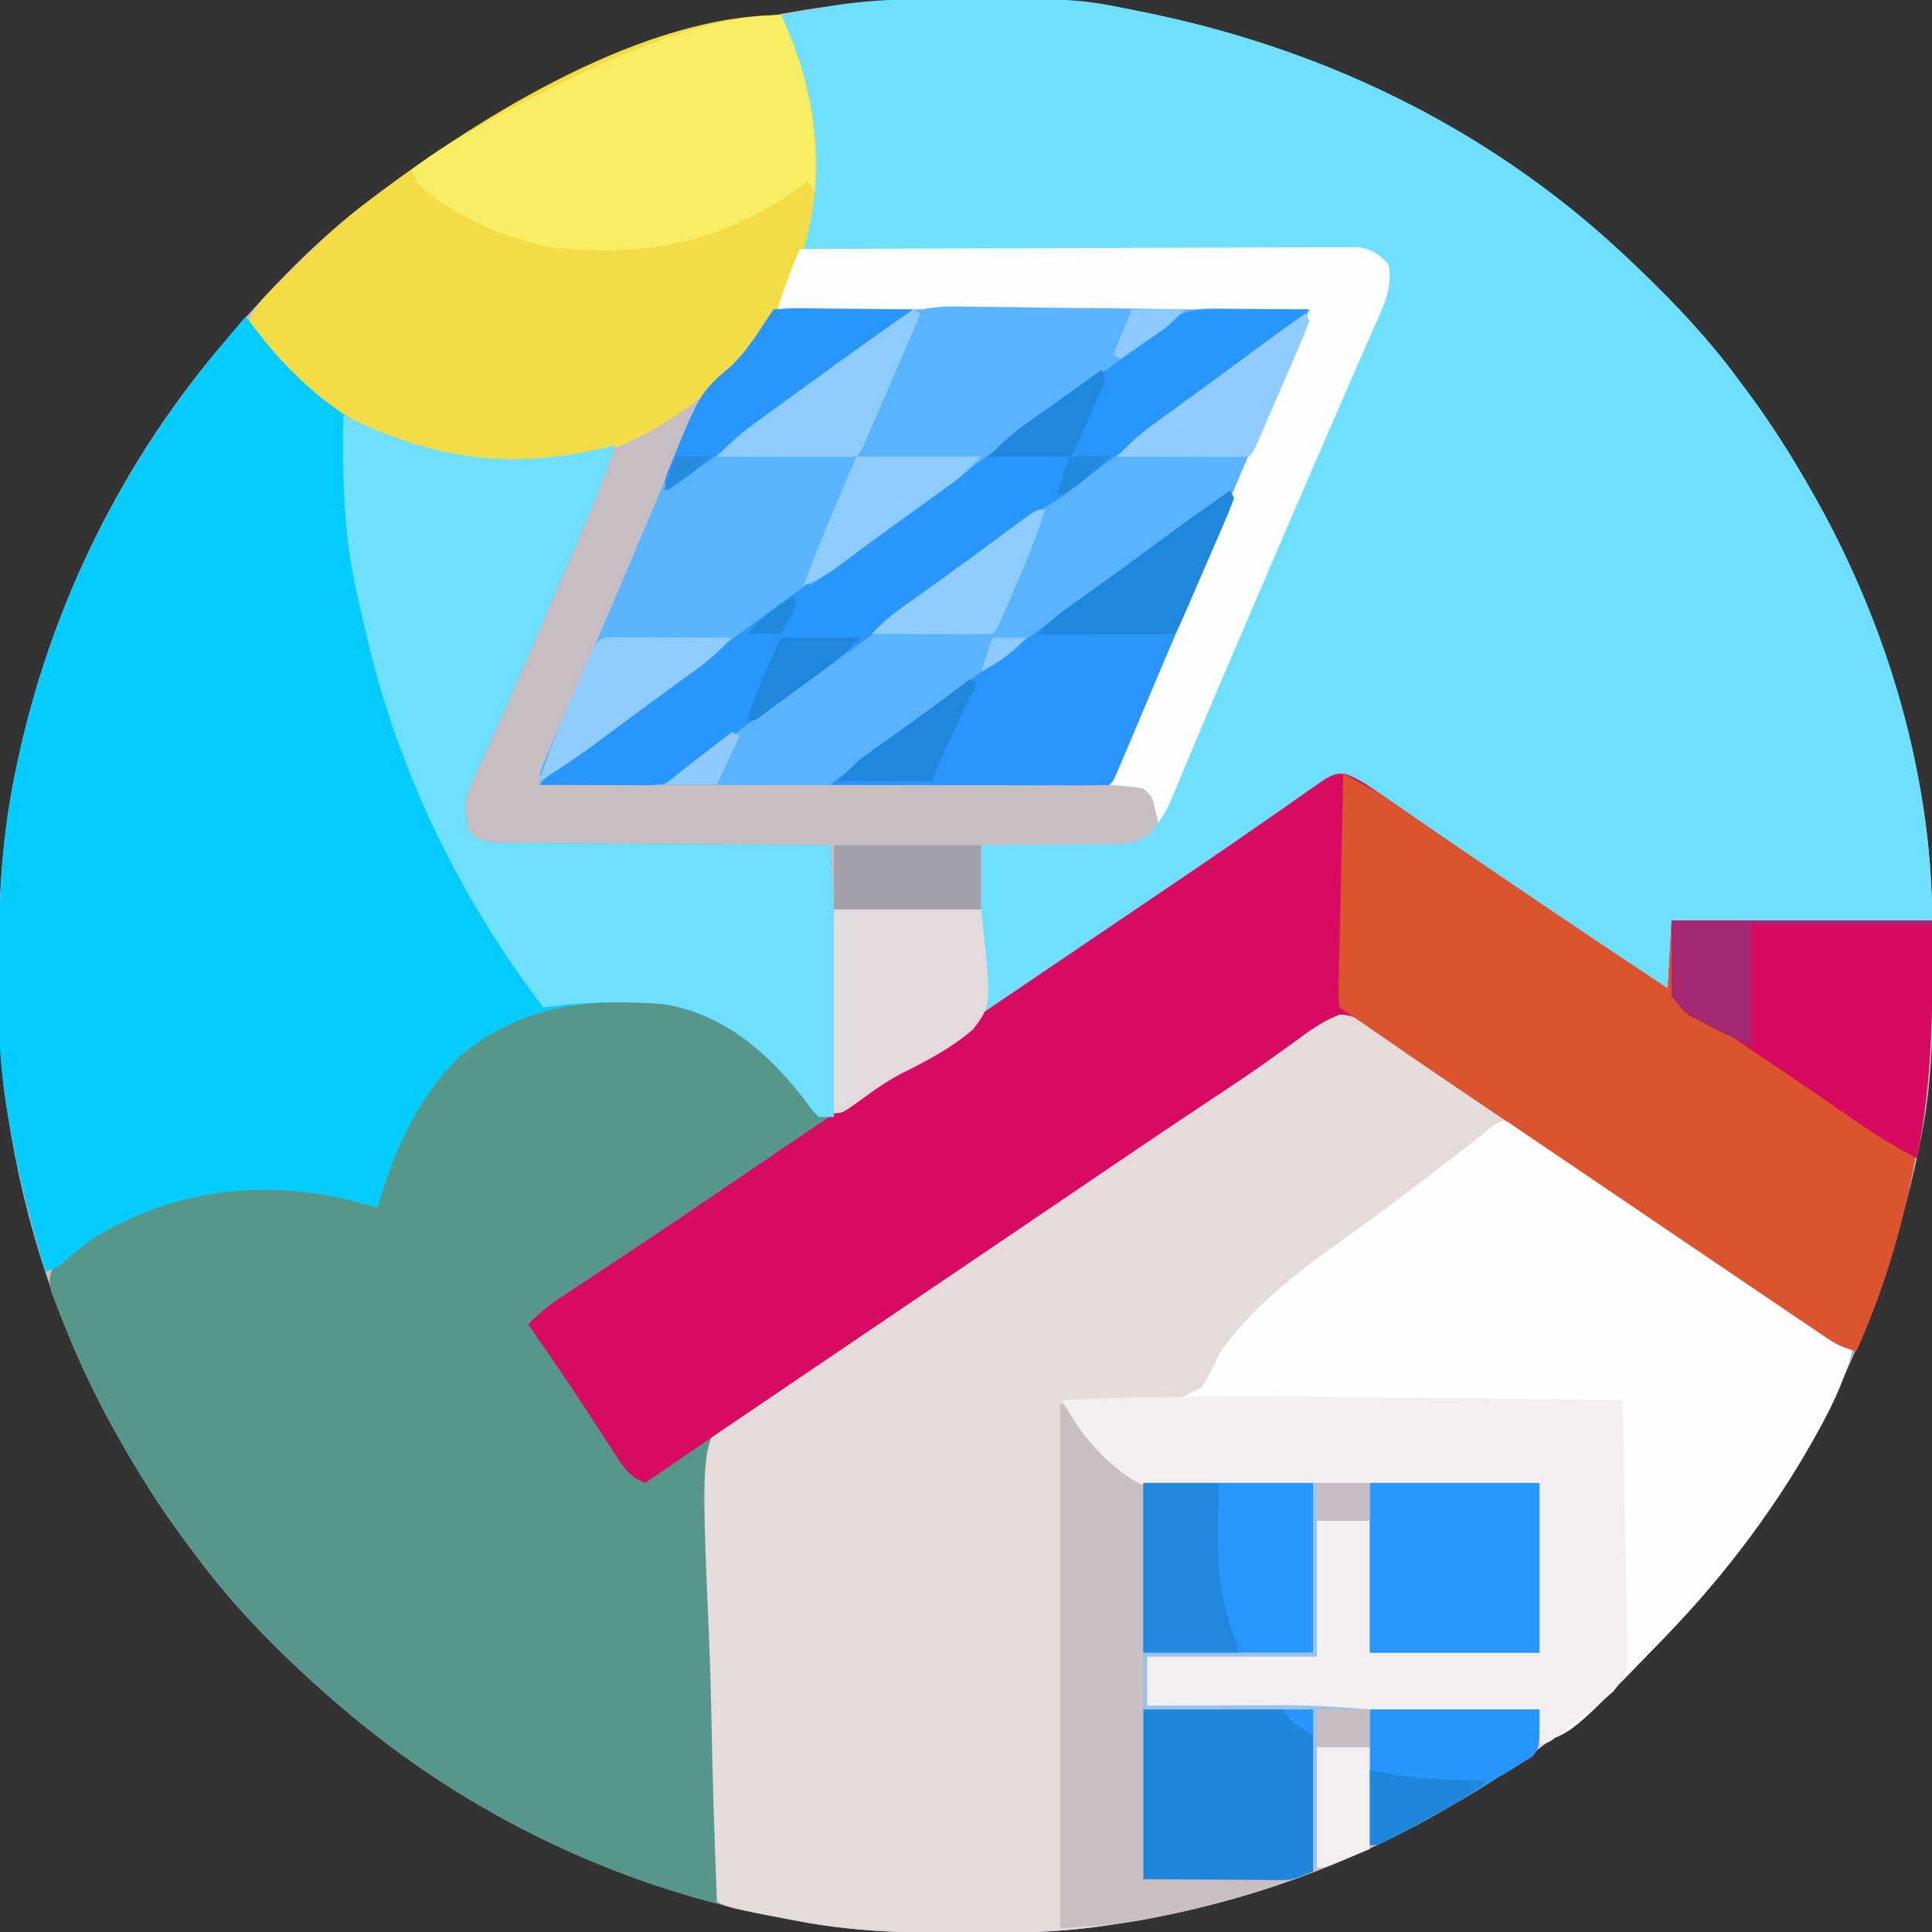 <?xml version="1.0" encoding="UTF-8"?>
<svg version="1.1" xmlns="http://www.w3.org/2000/svg" width="512" height="512">
<rect width="100%" height="100%" fill="#333333" stroke="none"/>
<path d="M0 0 C1.005 0.005 2.011 0.009 3.047 0.014 C17.554 0.093 31.815 0.391 46.062 3.375 C47.037 3.574 48.012 3.772 49.017 3.977 C97.398 14.098 141.387 36.014 177.062 70.375 C178.052 71.323 178.052 71.323 179.061 72.291 C188.549 81.435 197.289 90.732 205.062 101.375 C205.921 102.526 206.779 103.677 207.637 104.828 C213.674 113.018 219.057 121.52 224.062 130.375 C224.465 131.082 224.867 131.789 225.281 132.518 C238.307 155.653 247.056 180.825 252.375 206.812 C252.522 207.531 252.67 208.25 252.822 208.991 C255.795 224.637 256.436 240.111 256.375 256 C256.373 257.018 256.371 258.036 256.368 259.085 C256.319 273.694 256.068 288.026 253.062 302.375 C252.764 303.837 252.764 303.837 252.46 305.329 C242.34 353.711 220.423 397.699 186.062 433.375 C185.43 434.034 184.798 434.694 184.147 435.373 C175.003 444.861 165.705 453.601 155.062 461.375 C153.911 462.233 152.76 463.091 151.609 463.949 C143.42 469.987 134.917 475.37 126.062 480.375 C125.355 480.777 124.648 481.179 123.919 481.594 C97.772 496.315 68.751 506.014 39.062 510.375 C37.858 510.552 36.653 510.73 35.412 510.912 C23.755 512.511 12.191 512.733 0.438 512.688 C-1.017 512.685 -1.017 512.685 -2.502 512.682 C-16.853 512.637 -30.817 512.131 -44.938 509.375 C-45.835 509.214 -46.732 509.053 -47.656 508.887 C-91.261 500.997 -132.397 481.307 -165.938 452.375 C-166.683 451.741 -167.428 451.107 -168.195 450.453 C-181.7 438.642 -194.372 425.891 -204.938 411.375 C-205.794 410.225 -206.651 409.075 -207.508 407.926 C-213.548 399.736 -218.931 391.231 -223.938 382.375 C-224.34 381.668 -224.742 380.961 -225.156 380.232 C-239.909 354.029 -249.444 325.089 -253.938 295.375 C-254.202 293.691 -254.202 293.691 -254.473 291.974 C-256.13 280.361 -256.336 268.843 -256.312 257.125 C-256.312 256.113 -256.311 255.101 -256.311 254.058 C-256.27 237.524 -255.346 221.604 -251.938 205.375 C-251.729 204.36 -251.52 203.344 -251.304 202.298 C-242.526 160.986 -223.524 122.354 -195.938 90.375 C-195.303 89.63 -194.669 88.885 -194.016 88.117 C-183.095 75.63 -171.258 63.303 -157.938 53.375 C-157.299 52.893 -156.661 52.41 -156.003 51.913 C-123.315 27.296 -85.481 9.98 -44.938 3.375 C-44.192 3.252 -43.447 3.129 -42.68 3.002 C-28.398 0.693 -14.454 -0.12 0 0 Z " fill="#C6BEC3" transform="translate(255.938,-0.375)"/>
<path d="M0 0 C3.018 1.128 5.365 2.612 8.017 4.447 C9.648 5.566 9.648 5.566 11.313 6.708 C12.498 7.532 13.683 8.357 14.868 9.182 C16.11 10.036 17.353 10.89 18.596 11.743 C21.221 13.545 23.843 15.351 26.463 17.159 C32.382 21.237 38.335 25.267 44.288 29.296 C46.237 30.615 48.186 31.935 50.134 33.256 C61.878 41.211 73.675 49.086 85.493 56.932 C85.823 50.992 86.153 45.052 86.493 38.932 C109.263 38.932 132.033 38.932 155.493 38.932 C156.323 110.041 135.572 175.937 85.493 227.932 C84.861 228.591 84.229 229.25 83.578 229.93 C74.433 239.418 65.136 248.158 54.493 255.932 C53.342 256.79 52.191 257.648 51.04 258.506 C42.851 264.543 34.348 269.926 25.493 274.932 C24.786 275.334 24.079 275.736 23.35 276.15 C-2.797 290.872 -31.818 300.571 -61.507 304.932 C-62.711 305.109 -63.916 305.286 -65.157 305.469 C-76.814 307.068 -88.378 307.29 -100.132 307.244 C-101.586 307.241 -101.586 307.241 -103.071 307.239 C-117.422 307.193 -131.386 306.688 -145.507 303.932 C-146.404 303.771 -147.301 303.61 -148.225 303.444 C-191.83 295.554 -232.966 275.864 -266.507 246.932 C-267.252 246.297 -267.997 245.663 -268.764 245.01 C-282.269 233.199 -294.941 220.448 -305.507 205.932 C-306.363 204.782 -307.22 203.632 -308.077 202.482 C-314.117 194.292 -319.5 185.788 -324.507 176.932 C-324.909 176.224 -325.311 175.517 -325.725 174.789 C-331.071 165.294 -335.661 155.618 -339.694 145.494 C-340.293 144.01 -340.293 144.01 -340.903 142.496 C-341.261 141.569 -341.619 140.641 -341.987 139.686 C-342.306 138.864 -342.624 138.042 -342.953 137.196 C-343.573 134.66 -343.423 133.353 -342.507 130.932 C-332.149 118.758 -313.027 111.015 -297.353 109.659 C-294.191 109.568 -291.045 109.57 -287.882 109.619 C-286.827 109.616 -285.773 109.613 -284.686 109.609 C-276.264 109.667 -268.345 110.731 -260.382 113.557 C-259.637 113.817 -258.891 114.077 -258.124 114.346 C-257.59 114.539 -257.056 114.732 -256.507 114.932 C-256.3 113.715 -256.094 112.498 -255.882 111.244 C-252.147 94.606 -241.399 77.982 -227.182 68.533 C-212.279 59.613 -194.112 56.843 -177.061 60.807 C-160.916 65.846 -147.572 76.686 -138.507 90.932 C-134.85 89.603 -131.894 87.979 -128.725 85.729 C-127.813 85.086 -126.9 84.443 -125.96 83.781 C-124.985 83.088 -124.011 82.395 -123.007 81.682 C-115.563 76.447 -108.095 71.266 -100.507 66.244 C-91.783 60.463 -83.105 54.617 -74.444 48.744 C-73.784 48.297 -73.124 47.849 -72.443 47.388 C-68.441 44.674 -64.44 41.959 -60.439 39.243 C-57.975 37.571 -55.511 35.899 -53.046 34.228 C-51.871 33.43 -50.696 32.633 -49.521 31.836 C-46.651 29.888 -43.78 27.942 -40.906 26 C-35.472 22.325 -30.055 18.628 -24.68 14.865 C-22.104 13.063 -19.52 11.271 -16.935 9.481 C-15.701 8.622 -14.472 7.758 -13.246 6.888 C-11.552 5.686 -9.845 4.502 -8.135 3.322 C-7.167 2.642 -6.198 1.962 -5.2 1.261 C-2.507 -0.068 -2.507 -0.068 0 0 Z " fill="#57978B" transform="translate(356.507,205.068)"/>
<path d="M0 0 C3.506 1.334 6.443 3.304 9.499 5.436 C10.156 5.884 10.812 6.332 11.489 6.793 C12.857 7.727 14.223 8.665 15.587 9.605 C18.042 11.296 20.513 12.963 22.985 14.629 C26.025 16.679 29.058 18.74 32.093 20.799 C33.437 21.71 34.782 22.622 36.126 23.533 C38.904 25.417 41.682 27.3 44.46 29.184 C48.441 31.884 52.423 34.582 56.406 37.279 C57.041 37.71 57.677 38.141 58.332 38.584 C60.894 40.32 63.457 42.055 66.019 43.791 C72.542 48.209 79.065 52.628 85.585 57.052 C101.872 68.105 118.192 79.103 134.593 89.986 C132.695 96.233 130.341 101.973 127.281 107.736 C126.852 108.544 126.424 109.352 125.983 110.184 C115.114 130.217 101.386 148.589 85.593 164.986 C84.961 165.646 84.329 166.305 83.677 166.984 C74.533 176.473 65.236 185.213 54.593 192.986 C53.442 193.844 52.291 194.702 51.14 195.561 C42.95 201.598 34.448 206.981 25.593 211.986 C24.532 212.59 24.532 212.59 23.45 213.205 C-2.698 227.926 -31.719 237.626 -61.407 241.986 C-62.612 242.164 -63.816 242.341 -65.057 242.524 C-76.715 244.123 -88.279 244.344 -100.032 244.299 C-101.485 244.297 -101.485 244.297 -102.967 244.294 C-117.304 244.255 -131.301 243.759 -145.407 240.986 C-146.307 240.815 -147.208 240.644 -148.135 240.468 C-163.265 237.558 -163.265 237.558 -166.407 235.986 C-167.065 220.018 -167.556 204.055 -167.858 188.077 C-168.001 180.655 -168.198 173.242 -168.519 165.825 C-170.699 114.564 -170.699 114.564 -162.261 104.731 C-156.396 99.123 -149.33 95.996 -141.783 93.27 C-137.3 91.566 -133.782 89.143 -129.981 86.275 C-128.826 85.483 -127.666 84.697 -126.501 83.918 C-125.946 83.543 -125.392 83.167 -124.821 82.781 C-124.251 82.395 -123.682 82.009 -123.094 81.611 C-121.809 80.741 -120.524 79.87 -119.239 79 C-116.603 77.214 -113.967 75.429 -111.33 73.644 C-105.5 69.695 -99.671 65.746 -93.841 61.797 C-90.613 59.61 -87.385 57.423 -84.157 55.236 C-82.865 54.361 -81.574 53.486 -80.282 52.611 C-72.532 47.361 -72.532 47.361 -70.595 46.049 C-69.302 45.173 -68.01 44.298 -66.717 43.422 C-63.503 41.245 -60.288 39.067 -57.074 36.89 C-51.085 32.833 -45.096 28.776 -39.108 24.716 C-36.317 22.823 -33.525 20.931 -30.733 19.039 C-29.417 18.147 -28.101 17.255 -26.786 16.362 C-26.166 15.942 -25.546 15.521 -24.907 15.088 C-23.997 14.47 -23.997 14.47 -23.068 13.84 C-21.884 13.038 -20.698 12.239 -19.511 11.441 C-16.654 9.521 -13.822 7.577 -11.026 5.571 C-9.969 4.827 -8.913 4.084 -7.825 3.318 C-6.898 2.652 -5.972 1.985 -5.017 1.298 C-2.407 -0.014 -2.407 -0.014 0 0 Z " fill="#E5DBDB" transform="translate(356.407,268.014)"/>
<path d="M0 0 C1.42 -0.011 1.42 -0.011 2.868 -0.021 C42.384 -0.249 42.384 -0.249 58.867 3.203 C59.842 3.402 60.817 3.6 61.821 3.805 C110.203 13.926 154.191 35.842 189.867 70.203 C190.856 71.151 190.856 71.151 191.865 72.119 C201.353 81.263 210.093 90.56 217.867 101.203 C218.725 102.354 219.583 103.505 220.441 104.656 C226.479 112.846 231.862 121.349 236.867 130.203 C237.269 130.91 237.672 131.618 238.086 132.346 C257.03 165.994 268.867 205.462 268.867 244.203 C246.097 244.203 223.327 244.203 199.867 244.203 C199.867 250.473 199.867 256.743 199.867 263.203 C193.679 259.999 187.963 256.29 182.25 252.319 C171.611 244.925 160.868 237.682 150.127 230.437 C145.891 227.578 141.668 224.702 137.452 221.814 C134.696 219.928 131.932 218.052 129.167 216.179 C127.848 215.282 126.532 214.381 125.219 213.475 C123.397 212.219 121.565 210.979 119.73 209.742 C118.692 209.033 117.653 208.323 116.583 207.592 C114.073 206.032 114.073 206.032 111.833 206.271 C109.238 207.501 106.938 208.965 104.555 210.57 C103.494 211.281 102.434 211.992 101.341 212.724 C100.183 213.508 99.025 214.293 97.867 215.078 C96.655 215.894 95.442 216.709 94.229 217.524 C91.06 219.656 87.897 221.795 84.735 223.938 C82.943 225.152 81.15 226.365 79.357 227.578 C69.804 234.042 60.264 240.527 50.73 247.021 C47.194 249.429 43.655 251.835 40.116 254.239 C38.757 255.163 37.399 256.088 36.041 257.014 C34.145 258.307 32.247 259.597 30.348 260.887 C28.722 261.994 28.722 261.994 27.063 263.123 C23.747 265.282 20.303 267.24 16.867 269.203 C16.867 254.353 16.867 239.503 16.867 224.203 C37.555 224.016 37.555 224.016 44.061 223.995 C45.771 223.969 47.481 223.941 49.191 223.91 C50.073 223.914 50.954 223.918 51.862 223.922 C56.037 223.826 58.249 223.632 61.744 221.208 C64.401 217.447 65.945 213.721 67.52 209.414 C68.213 207.604 68.909 205.795 69.609 203.987 C69.975 203.039 70.34 202.091 70.717 201.114 C72.654 196.211 74.76 191.385 76.871 186.555 C77.313 185.541 77.755 184.528 78.21 183.483 C79.135 181.363 80.061 179.244 80.988 177.125 C83.507 171.364 86.016 165.598 88.523 159.832 C89.042 158.641 89.56 157.449 90.094 156.221 C96.922 140.499 103.624 124.722 110.328 108.946 C110.787 107.868 111.245 106.79 111.717 105.68 C112.596 103.608 113.474 101.535 114.351 99.461 C116.142 95.227 117.943 91.001 119.847 86.816 C120.135 86.175 120.423 85.535 120.719 84.875 C121.443 83.274 122.182 81.679 122.922 80.086 C124.078 76.561 124.308 73.887 123.867 70.203 C121.628 67.904 120.227 67.252 117.032 66.818 C115.93 66.814 114.827 66.809 113.692 66.804 C112.424 66.792 111.156 66.779 109.85 66.766 C108.448 66.768 107.046 66.769 105.644 66.771 C104.165 66.762 102.687 66.751 101.208 66.74 C97.196 66.712 93.184 66.703 89.172 66.697 C84.979 66.688 80.785 66.661 76.592 66.637 C68.652 66.593 60.712 66.565 52.772 66.542 C43.732 66.515 34.692 66.471 25.652 66.425 C7.057 66.333 -11.538 66.261 -30.133 66.203 C-29.979 64.59 -29.823 62.977 -29.667 61.364 C-29.58 60.466 -29.494 59.567 -29.405 58.642 C-29.133 56.203 -29.133 56.203 -28.59 53.629 C-25.67 38.131 -29.139 22.227 -35.398 8.023 C-36.133 6.203 -36.133 6.203 -36.133 4.203 C-33.488 3.72 -30.842 3.242 -28.195 2.766 C-27.46 2.631 -26.724 2.496 -25.967 2.357 C-24.86 2.159 -24.86 2.159 -23.73 1.957 C-23.065 1.837 -22.4 1.716 -21.715 1.592 C-14.462 0.5 -7.333 0.036 0 0 Z " fill="#6EE0FE" transform="translate(243.133,-0.203)"/>
<path d="M0 0 C3.326 3.216 6.212 6.501 9 10.188 C21.476 25.509 40.47 35.403 60 38 C73.044 38.715 85.348 37.218 98 34 C95.719 41.226 92.919 48.122 89.914 55.074 C89.42 56.225 88.926 57.375 88.417 58.56 C87.365 61.009 86.311 63.457 85.256 65.904 C83.89 69.07 82.53 72.239 81.172 75.408 C76.343 86.674 71.509 97.935 66.488 109.117 C65.866 110.513 65.243 111.91 64.621 113.306 C63.538 115.733 62.435 118.147 61.317 120.559 C57.855 128.101 57.855 128.101 59 136 C61.567 138.817 63.123 139.012 66.974 139.399 C68.615 139.425 70.257 139.435 71.899 139.432 C72.797 139.443 73.695 139.453 74.62 139.463 C77.586 139.493 80.55 139.503 83.516 139.512 C85.573 139.529 87.63 139.547 89.686 139.566 C95.098 139.614 100.51 139.643 105.922 139.67 C111.446 139.699 116.969 139.746 122.492 139.791 C133.328 139.877 144.164 139.944 155 140 C155.681 150.242 156.145 160.422 156.098 170.691 C156.096 172.486 156.096 172.486 156.093 174.318 C156.088 178.066 156.075 181.814 156.062 185.562 C156.057 188.135 156.053 190.707 156.049 193.279 C156.038 199.52 156.021 205.76 156 212 C154.68 212 153.36 212 152 212 C150.176 210.129 150.176 210.129 148.312 207.562 C138.622 194.928 126.375 184.264 110 182 C90.307 180.448 73.137 182.712 57.312 195.5 C48.325 204.041 42.064 215.404 38 227 C37.683 227.905 37.366 228.81 37.039 229.742 C36.334 231.82 35.662 233.908 35 236 C33.822 235.693 33.822 235.693 32.621 235.379 C31.045 234.975 31.045 234.975 29.438 234.562 C28.405 234.296 27.372 234.029 26.309 233.754 C3.262 228.503 -19.873 231.679 -40 244 C-42.817 246.039 -45.472 248.138 -48.082 250.434 C-50 252 -50 252 -53 253 C-57.894 236.825 -61.808 220.771 -64 204 C-64.085 203.347 -64.171 202.693 -64.259 202.02 C-64.95 196.351 -65.189 190.751 -65.238 185.043 C-65.253 183.644 -65.253 183.644 -65.268 182.217 C-65.441 161.491 -65.279 141.371 -61 121 C-60.791 119.985 -60.582 118.969 -60.367 117.923 C-51.548 76.421 -32.442 38.259 -5 6 C-3.978 4.772 -2.957 3.543 -1.938 2.312 C-0.978 1.168 -0.978 1.168 0 0 Z " fill="#05CCFE" transform="translate(65,84)"/>
<path d="M0 0 C3.018 1.128 5.365 2.612 8.017 4.447 C9.648 5.566 9.648 5.566 11.313 6.708 C12.498 7.532 13.683 8.357 14.868 9.182 C16.11 10.036 17.353 10.89 18.596 11.743 C21.221 13.545 23.843 15.351 26.463 17.159 C32.382 21.237 38.335 25.267 44.288 29.296 C46.237 30.615 48.186 31.935 50.134 33.256 C61.878 41.211 73.675 49.086 85.493 56.932 C85.823 50.992 86.153 45.052 86.493 38.932 C109.263 38.932 132.033 38.932 155.493 38.932 C155.958 78.697 151.959 116.126 135.493 152.932 C132.376 152.313 130.224 151.286 127.599 149.51 C126.825 148.99 126.051 148.471 125.254 147.935 C124.405 147.357 123.556 146.778 122.681 146.182 C121.77 145.567 120.859 144.953 119.921 144.321 C117.338 142.577 114.759 140.828 112.181 139.077 C109.224 137.07 106.263 135.07 103.302 133.068 C97.385 129.067 91.473 125.059 85.562 121.048 C79.016 116.607 72.467 112.17 65.917 107.734 C63.996 106.433 62.075 105.132 60.154 103.83 C54.202 99.798 48.25 95.767 42.296 91.738 C40.914 90.803 39.533 89.867 38.151 88.932 C34.809 86.669 31.465 84.408 28.119 82.152 C22.769 78.541 17.432 74.922 12.204 71.135 C11.09 70.334 11.09 70.334 9.952 69.518 C8.667 68.589 7.392 67.646 6.13 66.685 C3.575 64.843 1.827 63.949 -1.343 63.787 C-5.988 65.468 -9.61 68.206 -13.569 71.119 C-15.375 72.415 -17.182 73.71 -18.991 75.002 C-19.912 75.662 -20.833 76.323 -21.782 77.003 C-25.904 79.921 -30.105 82.711 -34.319 85.494 C-43.043 91.275 -51.721 97.12 -60.382 102.994 C-61.038 103.439 -61.694 103.884 -62.37 104.342 C-65.737 106.626 -69.104 108.91 -72.47 111.194 C-78.338 115.174 -84.209 119.15 -90.079 123.126 C-93.305 125.311 -96.531 127.496 -99.757 129.682 C-101.048 130.557 -102.34 131.432 -103.632 132.307 C-104.271 132.74 -104.91 133.173 -105.569 133.619 C-107.507 134.932 -109.444 136.244 -111.382 137.557 C-112.021 137.99 -112.66 138.423 -113.319 138.869 C-114.611 139.745 -115.904 140.62 -117.196 141.496 C-120.414 143.675 -123.631 145.855 -126.849 148.035 C-132.799 152.066 -138.751 156.097 -144.704 160.125 C-165.154 173.957 -165.154 173.957 -185.507 187.932 C-189.315 186.446 -190.811 184.44 -193.01 181.049 C-193.664 180.053 -194.318 179.057 -194.991 178.031 C-196.02 176.435 -196.02 176.435 -197.069 174.807 C-198.497 172.626 -199.925 170.447 -201.354 168.268 C-202.056 167.193 -202.757 166.119 -203.48 165.013 C-206.265 160.779 -209.123 156.598 -212.007 152.432 C-212.7 151.428 -212.7 151.428 -213.407 150.404 C-214.439 148.912 -215.472 147.422 -216.507 145.932 C-213.468 142.674 -210.255 140.28 -206.538 137.834 C-205.954 137.448 -205.371 137.062 -204.77 136.664 C-203.511 135.831 -202.25 135 -200.988 134.171 C-197.576 131.929 -194.175 129.671 -190.772 127.416 C-190.076 126.955 -189.379 126.494 -188.661 126.019 C-181.993 121.601 -175.369 117.12 -168.757 112.619 C-167.613 111.842 -166.47 111.064 -165.326 110.286 C-163.567 109.09 -161.808 107.894 -160.049 106.698 C-152.607 101.637 -145.15 96.598 -137.694 91.557 C-134.806 89.604 -131.918 87.65 -129.03 85.697 C-127.961 84.974 -127.961 84.974 -126.87 84.237 C-116.328 77.106 -105.792 69.966 -95.256 62.827 C-90.725 59.757 -86.194 56.688 -81.663 53.619 C-65.604 42.744 -65.604 42.744 -49.553 31.858 C-46.672 29.902 -43.789 27.948 -40.904 25.999 C-35.47 22.324 -30.054 18.627 -24.68 14.865 C-22.104 13.063 -19.52 11.271 -16.935 9.481 C-15.701 8.622 -14.472 7.758 -13.246 6.888 C-11.552 5.686 -9.845 4.502 -8.135 3.322 C-7.167 2.642 -6.198 1.962 -5.2 1.261 C-2.507 -0.068 -2.507 -0.068 0 0 Z " fill="#D70B61" transform="translate(356.507,205.068)"/>
<path d="M0 0 C2.464 -0.369 2.464 -0.369 5.631 -0.361 C6.829 -0.365 8.026 -0.369 9.26 -0.373 C10.594 -0.363 11.928 -0.352 13.262 -0.341 C14.661 -0.34 16.061 -0.34 17.46 -0.342 C21.266 -0.343 25.071 -0.325 28.877 -0.304 C32.851 -0.285 36.826 -0.284 40.8 -0.28 C48.33 -0.271 55.859 -0.246 63.388 -0.216 C71.959 -0.183 80.53 -0.166 89.1 -0.151 C106.734 -0.12 124.367 -0.067 142 0 C141.38 3.969 140.615 7.341 138.997 11.023 C138.582 11.978 138.166 12.933 137.738 13.918 C137.284 14.941 136.831 15.965 136.363 17.02 C135.892 18.098 135.421 19.177 134.935 20.288 C133.925 22.599 132.911 24.909 131.895 27.217 C129.768 32.05 127.655 36.889 125.542 41.727 C124.489 44.138 123.436 46.548 122.381 48.958 C118.341 58.198 114.36 67.46 110.438 76.75 C109.9 78.021 109.362 79.292 108.825 80.564 C107.499 83.701 106.176 86.839 104.853 89.977 C102.285 96.069 99.715 102.159 97.139 108.248 C96.208 110.452 95.28 112.657 94.351 114.862 C93.79 116.19 93.229 117.517 92.668 118.844 C91.93 120.595 91.93 120.595 91.177 122.381 C90 125 90 125 89 126 C87.051 126.097 85.099 126.122 83.147 126.12 C81.875 126.122 80.603 126.123 79.293 126.124 C77.87 126.121 76.448 126.117 75.025 126.114 C73.537 126.113 72.05 126.113 70.562 126.114 C66.51 126.114 62.459 126.108 58.407 126.101 C54.178 126.095 49.948 126.095 45.719 126.093 C37.704 126.09 29.69 126.082 21.675 126.072 C12.553 126.061 3.431 126.055 -5.691 126.05 C-24.46 126.04 -43.23 126.022 -62 126 C-61.25 121.955 -60.074 118.536 -58.43 114.754 C-58.161 114.131 -57.892 113.507 -57.614 112.865 C-56.705 110.762 -55.79 108.663 -54.875 106.562 C-53.519 103.431 -52.166 100.297 -50.812 97.164 C-50.443 96.311 -50.074 95.457 -49.694 94.578 C-46.452 87.073 -43.254 79.55 -40.062 72.023 C-39.552 70.821 -39.042 69.618 -38.516 68.379 C-36.46 63.533 -34.404 58.688 -32.353 53.84 C-30.902 50.411 -29.448 46.985 -27.992 43.559 C-27.562 42.54 -27.133 41.521 -26.69 40.472 C-18.886 22.135 -18.886 22.135 -13.625 17.5 C-8.962 13.125 -5.48 8.341 -2 3 C-1.34 2.01 -0.68 1.02 0 0 Z " fill="#5AB3FE" transform="translate(205,82)"/>
<path d="M0 0 C3.321 1.262 6.102 3.247 9.008 5.253 C9.673 5.705 10.338 6.157 11.023 6.623 C13.213 8.114 15.398 9.614 17.583 11.113 C19.114 12.157 20.646 13.201 22.178 14.244 C25.332 16.392 28.484 18.544 31.635 20.697 C37.902 24.98 44.185 29.24 50.47 33.497 C52.385 34.794 54.3 36.092 56.215 37.39 C67.857 45.279 79.552 53.087 91.27 60.863 C89.372 67.109 87.018 72.849 83.958 78.613 C83.529 79.421 83.101 80.228 82.66 81.061 C71.791 101.094 58.063 119.466 42.27 135.863 C41.638 136.522 41.006 137.182 40.354 137.861 C17.2 161.886 17.2 161.886 8.27 164.863 C8.27 161.893 8.27 158.923 8.27 155.863 C7.631 155.865 6.992 155.867 6.333 155.87 C-1.917 155.897 -10.167 155.915 -18.417 155.925 C-19.08 155.926 -19.742 155.927 -20.424 155.928 C-45.537 155.957 -70.627 155.584 -95.73 154.863 C-95.73 150.573 -95.73 146.283 -95.73 141.863 C-80.88 141.863 -66.03 141.863 -50.73 141.863 C-50.73 129.983 -50.73 118.103 -50.73 105.863 C-46.11 105.863 -41.49 105.863 -36.73 105.863 C-36.73 117.413 -36.73 128.963 -36.73 140.863 C-21.88 140.863 -7.03 140.863 8.27 140.863 C8.27 126.013 8.27 111.163 8.27 95.863 C0.934 96.106 -6.402 96.35 -13.96 96.601 C-18.65 96.709 -23.339 96.81 -28.029 96.888 C-35.451 97.013 -42.867 97.16 -50.285 97.447 C-95.39 99.151 -95.39 99.151 -106.407 89.739 C-110.967 85.395 -114.776 80.421 -117.73 74.863 C-117.73 74.533 -117.73 74.203 -117.73 73.863 C-116.737 73.89 -115.743 73.917 -114.72 73.946 C-111.009 74.033 -107.3 74.047 -103.588 74.04 C-101.987 74.047 -100.385 74.073 -98.784 74.12 C-89.314 74.65 -89.314 74.65 -81.252 70.558 C-79.477 67.732 -78.087 64.908 -76.73 61.863 C-66.414 46.486 -50.188 36.078 -35.48 25.351 C-30.869 21.98 -26.323 18.529 -21.792 15.05 C-21.096 14.518 -20.399 13.985 -19.681 13.437 C-16.48 10.989 -13.296 8.525 -10.144 6.015 C-9.32 5.37 -9.32 5.37 -8.48 4.712 C-7.029 3.575 -5.588 2.427 -4.148 1.277 C-1.73 -0.137 -1.73 -0.137 0 0 Z " fill="#FEFEFE" transform="translate(399.73,297.137)"/>
<path d="M0 0 C9.477 5.177 9.477 5.177 13.602 8.031 C14.807 8.86 14.807 8.86 16.037 9.705 C16.891 10.297 17.745 10.89 18.625 11.5 C20.567 12.835 22.51 14.17 24.453 15.504 C25.499 16.223 26.545 16.943 27.623 17.684 C33.855 21.963 40.116 26.198 46.375 30.438 C47.029 30.881 47.684 31.324 48.358 31.781 C60.862 40.253 73.417 48.647 86 57 C86.33 51.06 86.66 45.12 87 39 C109.77 39 132.54 39 156 39 C156.464 78.765 152.466 116.194 136 153 C132.882 152.381 130.731 151.355 128.105 149.578 C127.332 149.059 126.558 148.539 125.76 148.004 C124.911 147.425 124.062 146.846 123.188 146.25 C122.277 145.636 121.366 145.022 120.427 144.389 C117.844 142.645 115.265 140.897 112.688 139.146 C109.731 137.139 106.769 135.138 103.809 133.137 C97.892 129.135 91.979 125.127 86.069 121.117 C79.523 116.675 72.973 112.239 66.423 107.803 C64.502 106.502 62.581 105.2 60.66 103.899 C54.709 99.866 48.757 95.835 42.803 91.806 C16.103 73.739 16.103 73.739 4.703 65.863 C2.813 64.56 0.911 63.274 -1 62 C-1.323 59.406 -1.323 59.406 -1.249 56.082 C-1.229 54.84 -1.208 53.599 -1.187 52.321 C-1.15 50.961 -1.112 49.602 -1.074 48.242 C-1.046 46.855 -1.019 45.468 -0.994 44.081 C-0.924 40.427 -0.835 36.775 -0.742 33.122 C-0.651 29.395 -0.577 25.668 -0.502 21.941 C-0.351 14.627 -0.182 7.314 0 0 Z " fill="#DC542E" transform="translate(356,205)"/>
<path d="M0 0 C9.825 21.261 12.779 43.591 4.594 65.992 C-3.985 87.804 -19.66 103.528 -40.812 113.375 C-60.316 121.211 -81.524 121.22 -101.094 113.832 C-118.034 106.48 -130.176 95.718 -141 81 C-139.53 77.609 -137.636 75.379 -135.035 72.77 C-134.241 71.971 -133.447 71.173 -132.629 70.35 C-131.782 69.513 -130.935 68.675 -130.062 67.812 C-129.194 66.952 -128.326 66.091 -127.432 65.205 C-121.534 59.405 -115.648 53.935 -109 49 C-108.363 48.519 -107.726 48.038 -107.07 47.542 C-79.177 26.535 -36.414 0 0 0 Z " fill="#F3DC45" transform="translate(207,4)"/>
<path d="M0 0 C3.837 1.919 4.931 2.854 7.459 6.063 C14.089 13.94 19.982 20.741 30.632 21.987 C36.014 22.249 41.344 22.155 46.727 21.977 C49.055 21.965 51.383 21.962 53.712 21.967 C59.781 21.957 65.843 21.84 71.91 21.7 C79.221 21.553 86.533 21.542 93.845 21.508 C104.901 21.442 115.942 21.205 127 21 C127 35.85 127 50.7 127 66 C112.15 66 97.3 66 82 66 C82 54.45 82 42.9 82 31 C77.38 31 72.76 31 68 31 C68 42.88 68 54.76 68 67 C53.15 67 38.3 67 23 67 C23 71.29 23 75.58 23 80 C24.581 79.992 24.581 79.992 26.195 79.984 C50.906 79.874 75.605 80.057 100.312 80.5 C100.979 80.512 101.646 80.524 102.334 80.536 C110.556 80.684 118.778 80.839 127 81 C127.051 82.616 127.087 84.233 127.117 85.849 C127.139 86.75 127.161 87.65 127.183 88.577 C127 91 127 91 125.121 93.41 C124.236 93.955 123.35 94.501 122.438 95.062 C121.426 95.706 120.414 96.349 119.371 97.012 C118.259 97.668 117.146 98.324 116 99 C114.864 99.712 113.73 100.427 112.598 101.145 C108.787 103.529 104.909 105.781 101 108 C99.933 108.608 99.933 108.608 98.844 109.228 C75.532 122.351 50.113 131.24 23.875 136.375 C23.083 136.531 22.292 136.686 21.476 136.847 C14.268 138.15 7.429 138.469 0 139 C0 93.13 0 47.26 0 0 Z " fill="#C8BEC3" transform="translate(281,372)"/>
<path d="M0 0 C1.114 0.531 2.228 1.062 3.375 1.609 C26.867 12.586 46.795 14.411 72 8 C69.719 15.226 66.919 22.122 63.914 29.074 C63.42 30.225 62.926 31.375 62.417 32.56 C61.365 35.009 60.311 37.457 59.256 39.904 C57.89 43.07 56.53 46.239 55.172 49.408 C50.343 60.674 45.509 71.935 40.488 83.117 C39.866 84.513 39.243 85.91 38.621 87.306 C37.538 89.733 36.435 92.147 35.317 94.559 C31.855 102.101 31.855 102.101 33 110 C35.567 112.817 37.123 113.012 40.974 113.399 C42.615 113.425 44.257 113.435 45.899 113.432 C46.797 113.443 47.695 113.453 48.62 113.463 C51.586 113.493 54.55 113.503 57.516 113.512 C59.573 113.529 61.63 113.547 63.686 113.566 C69.098 113.614 74.51 113.643 79.922 113.67 C85.446 113.699 90.969 113.746 96.492 113.791 C107.328 113.877 118.164 113.944 129 114 C129.681 124.242 130.145 134.422 130.098 144.691 C130.096 146.486 130.096 146.486 130.093 148.318 C130.088 152.066 130.075 155.814 130.062 159.562 C130.057 162.135 130.053 164.707 130.049 167.279 C130.038 173.52 130.021 179.76 130 186 C128.68 186 127.36 186 126 186 C124.176 184.129 124.176 184.129 122.312 181.562 C112.659 168.975 100.353 158.175 84 156 C73.662 155.329 63.254 155.507 53 157 C30.452 127.344 14.28 93.908 5.938 57.5 C5.682 56.389 5.682 56.389 5.42 55.256 C5.088 53.805 4.758 52.354 4.43 50.902 C4.084 49.372 3.729 47.844 3.371 46.316 C0.002 31.008 -0.277 15.598 0 0 Z " fill="#6EE0FE" transform="translate(91,110)"/>
<path d="M0 0 C1.948 -0.369 1.948 -0.369 4.379 -0.361 C5.758 -0.367 5.758 -0.367 7.166 -0.373 C8.178 -0.362 9.19 -0.352 10.233 -0.341 C11.828 -0.341 11.828 -0.341 13.455 -0.342 C16.983 -0.34 20.511 -0.316 24.039 -0.293 C26.48 -0.287 28.921 -0.283 31.362 -0.28 C37.797 -0.269 44.231 -0.239 50.666 -0.206 C57.228 -0.175 63.79 -0.162 70.352 -0.146 C83.234 -0.114 96.117 -0.064 109 0 C105.856 3.22 102.56 5.871 98.875 8.438 C97.617 9.325 96.359 10.213 95.102 11.102 C94.435 11.571 93.769 12.041 93.083 12.524 C89.454 15.095 85.853 17.705 82.25 20.312 C77.656 23.637 73.06 26.96 68.449 30.262 C60.3 36.106 52.263 42.063 44.326 48.193 C38.761 52.469 33.066 56.53 27.311 60.547 C21.716 64.462 16.249 68.527 10.802 72.645 C6.64 75.786 2.441 78.861 -1.812 81.875 C-7.339 85.791 -12.803 89.786 -18.25 93.812 C-25.291 99.017 -32.366 104.17 -39.471 109.287 C-46.68 114.481 -53.844 119.734 -61 125 C-61.33 124.34 -61.66 123.68 -62 123 C-61.225 120.835 -60.336 118.712 -59.406 116.609 C-59.112 115.937 -58.818 115.265 -58.515 114.573 C-57.863 113.087 -57.208 111.602 -56.55 110.119 C-54.72 105.991 -52.914 101.852 -51.105 97.715 C-50.709 96.809 -50.312 95.904 -49.903 94.971 C-46.548 87.295 -43.26 79.591 -39.988 71.879 C-39.477 70.675 -38.966 69.47 -38.44 68.23 C-36.39 63.396 -34.341 58.562 -32.296 53.726 C-30.853 50.312 -29.405 46.9 -27.957 43.488 C-27.53 42.476 -27.104 41.464 -26.664 40.421 C-18.895 22.142 -18.895 22.142 -13.625 17.5 C-8.962 13.125 -5.48 8.341 -2 3 C-1.34 2.01 -0.68 1.02 0 0 Z " fill="#5AB4FE" transform="translate(205,82)"/>
<path d="M0 0 C6.652 0.072 13.304 0.136 19.956 0.201 C32.911 0.328 45.865 0.464 58.819 0.605 C59.075 10.08 59.27 19.554 59.389 29.032 C59.446 33.434 59.524 37.834 59.649 42.234 C59.769 46.488 59.835 50.74 59.863 54.995 C59.883 56.611 59.923 58.228 59.982 59.843 C60.429 72.447 60.429 72.447 56.475 77.747 C53.707 80.293 50.907 82.462 47.819 84.605 C46.124 85.97 44.435 87.343 42.757 88.73 C39.094 91.605 39.094 91.605 36.819 91.605 C36.819 88.635 36.819 85.665 36.819 82.605 C36.18 82.607 35.541 82.61 34.882 82.612 C26.632 82.639 18.382 82.657 10.132 82.668 C9.47 82.668 8.807 82.669 8.125 82.67 C-16.988 82.699 -42.078 82.326 -67.181 81.605 C-67.181 77.315 -67.181 73.025 -67.181 68.605 C-52.331 68.605 -37.481 68.605 -22.181 68.605 C-22.181 56.725 -22.181 44.845 -22.181 32.605 C-17.561 32.605 -12.941 32.605 -8.181 32.605 C-8.181 44.155 -8.181 55.705 -8.181 67.605 C6.669 67.605 21.519 67.605 36.819 67.605 C36.819 52.755 36.819 37.905 36.819 22.605 C25.815 22.971 25.815 22.971 14.589 23.343 C9.899 23.451 5.211 23.552 0.521 23.63 C-6.901 23.755 -14.318 23.902 -21.736 24.189 C-66.841 25.894 -66.841 25.894 -77.858 16.481 C-82.418 12.138 -86.227 7.163 -89.181 1.605 C-89.181 1.275 -89.181 0.945 -89.181 0.605 C-59.455 -0.74 -29.745 -0.328 0 0 Z " fill="#F3EFF0" transform="translate(371.181,370.395)"/>
<path d="M0 0 C19.602 -0.093 39.203 -0.164 58.805 -0.207 C67.906 -0.228 77.007 -0.256 86.109 -0.302 C94.041 -0.342 101.973 -0.367 109.906 -0.376 C114.106 -0.382 118.306 -0.394 122.507 -0.423 C126.461 -0.45 130.414 -0.458 134.368 -0.452 C135.819 -0.454 137.27 -0.461 138.72 -0.477 C140.702 -0.497 142.684 -0.49 144.666 -0.481 C146.33 -0.487 146.33 -0.487 148.027 -0.492 C151.716 0.118 153.389 1.364 156 4 C157.257 10.55 154.196 16.102 151.594 21.965 C150.892 23.587 150.892 23.587 150.177 25.242 C148.896 28.196 147.605 31.144 146.31 34.091 C144.946 37.201 143.597 40.317 142.247 43.432 C140.273 47.987 138.294 52.54 136.31 57.091 C131.056 69.145 125.881 81.232 120.709 93.32 C119.236 96.761 117.761 100.201 116.285 103.64 C115.35 105.82 114.415 108 113.48 110.18 C113.031 111.227 112.582 112.274 112.119 113.353 C109.703 118.994 107.304 124.643 104.928 130.302 C104.426 131.497 103.923 132.693 103.405 133.924 C102.44 136.222 101.477 138.521 100.517 140.822 C100.085 141.85 99.653 142.878 99.208 143.938 C98.829 144.845 98.45 145.753 98.059 146.687 C97 149 97 149 95 152 C94.711 150.886 94.422 149.773 94.125 148.625 C93.308 144.997 93.308 144.997 91 143 C88.797 142.54 88.797 142.54 86.375 142.375 C84.188 142.188 84.188 142.188 82 142 C85.229 133.411 88.684 124.962 92.375 116.562 C93.518 113.945 94.658 111.326 95.797 108.707 C96.112 107.981 96.428 107.256 96.753 106.508 C101.769 94.947 106.69 83.345 111.625 71.75 C112.106 70.621 112.586 69.493 113.081 68.33 C116.392 60.555 119.697 52.778 123 45 C123.512 43.795 124.024 42.591 124.551 41.349 C126.085 37.739 127.617 34.127 129.148 30.516 C129.857 28.848 129.857 28.848 130.58 27.147 C131.014 26.122 131.448 25.096 131.896 24.04 C132.471 22.685 132.471 22.685 133.057 21.303 C133.77 19.561 134.405 17.786 135 16 C88.47 16 41.94 16 -6 16 C-4.146 10.439 -2.367 5.298 0 0 Z " fill="#FCFDFE" transform="translate(212,66)"/>
<path d="M0 0 C0.728 0.003 1.456 0.006 2.207 0.009 C4.53 0.02 6.853 0.045 9.176 0.07 C10.752 0.08 12.328 0.089 13.904 0.098 C17.766 0.12 21.627 0.154 25.488 0.195 C22.703 3.051 19.989 5.73 16.73 8.035 C16.033 8.533 15.335 9.031 14.615 9.545 C13.872 10.069 13.129 10.593 12.363 11.133 C10.744 12.288 9.126 13.444 7.508 14.602 C6.677 15.195 5.847 15.787 4.991 16.398 C0.985 19.275 -2.983 22.202 -6.949 25.133 C-8.114 25.993 -8.114 25.993 -9.302 26.87 C-10.888 28.042 -12.473 29.213 -14.059 30.385 C-16.623 32.277 -19.19 34.165 -21.758 36.051 C-22.616 36.682 -23.475 37.313 -24.36 37.963 C-26 39.169 -27.641 40.374 -29.283 41.578 C-32.314 43.807 -35.316 46.036 -38.238 48.406 C-40.512 50.195 -40.512 50.195 -42.875 51.609 C-46.34 53.694 -49.486 56.12 -52.699 58.57 C-58.666 63.086 -64.685 67.517 -70.762 71.883 C-75.714 75.442 -80.646 79.019 -85.512 82.695 C-94.575 89.537 -103.807 96.161 -113.074 102.723 C-121.137 108.435 -129.058 114.319 -136.937 120.283 C-137.761 120.905 -138.585 121.527 -139.434 122.168 C-140.172 122.728 -140.91 123.287 -141.671 123.864 C-145.37 126.54 -148.511 126.325 -152.926 126.293 C-153.655 126.292 -154.385 126.29 -155.137 126.289 C-157.47 126.283 -159.803 126.271 -162.137 126.258 C-163.717 126.253 -165.298 126.248 -166.879 126.244 C-170.757 126.233 -174.634 126.216 -178.512 126.195 C-175.726 123.339 -173.013 120.661 -169.754 118.355 C-169.056 117.857 -168.358 117.359 -167.639 116.846 C-166.896 116.322 -166.152 115.798 -165.387 115.258 C-163.768 114.102 -162.149 112.946 -160.531 111.789 C-159.285 110.9 -159.285 110.9 -158.014 109.992 C-154.008 107.116 -150.04 104.189 -146.074 101.258 C-145.291 100.68 -144.508 100.102 -143.702 99.507 C-140.484 97.132 -137.268 94.754 -134.052 92.376 C-125.691 86.196 -117.325 80.032 -108.847 74.014 C-100.656 68.184 -92.596 62.173 -84.512 56.195 C-74.472 48.774 -64.414 41.383 -54.281 34.09 C-48.831 30.161 -43.415 26.188 -38.012 22.195 C-31.536 17.411 -25.039 12.659 -18.512 7.945 C-17.752 7.396 -16.992 6.847 -16.209 6.281 C-10.573 2.218 -7.131 -0.104 0 0 Z " fill="#2996FE" transform="translate(321.512,81.805)"/>
<path d="M0 0 C7.331 15.865 9.677 29.688 9 47 C8.34 46.01 7.68 45.02 7 44 C6.441 44.424 5.881 44.848 5.305 45.285 C-14.915 60.076 -35.535 64.294 -60.242 61.598 C-72.454 59.623 -86.646 53.304 -96 45 C-97.227 42.828 -97.227 42.828 -98 41 C-89.227 34.343 -79.721 29.114 -70 24 C-68.819 23.375 -68.819 23.375 -67.614 22.737 C-48.862 12.946 -21.51 0 0 0 Z " fill="#F8EE63" transform="translate(207,4)"/>
<path d="M0 0 C1.6 0.013 3.2 0.023 4.8 0.03 C8.98 0.057 13.158 0.125 17.337 0.203 C21.613 0.275 25.891 0.307 30.168 0.342 C38.537 0.417 46.905 0.536 55.273 0.684 C52.129 3.903 48.834 6.555 45.148 9.121 C43.89 10.009 42.632 10.897 41.375 11.785 C40.709 12.255 40.043 12.724 39.356 13.208 C35.727 15.779 32.126 18.388 28.523 20.996 C23.929 24.321 19.333 27.643 14.723 30.945 C7.297 36.27 -0.057 41.661 -7.289 47.246 C-14.971 53.178 -22.856 58.779 -30.811 64.336 C-35.158 67.394 -39.443 70.538 -43.727 73.684 C-44.387 73.354 -45.047 73.024 -45.727 72.684 C-41.107 61.794 -36.487 50.904 -31.727 39.684 C-43.937 39.684 -56.147 39.684 -68.727 39.684 C-63.101 34.058 -63.101 34.058 -59.715 31.59 C-58.591 30.766 -58.591 30.766 -57.445 29.926 C-56.651 29.351 -55.857 28.776 -55.039 28.184 C-54.208 27.577 -53.378 26.97 -52.522 26.345 C-49.927 24.453 -47.327 22.568 -44.727 20.684 C-43.907 20.088 -43.088 19.493 -42.243 18.879 C-31.835 11.318 -31.835 11.318 -28.984 9.336 C-26.71 7.728 -26.71 7.728 -24.712 5.88 C-16.995 -0.569 -9.507 -0.23 0 0 Z " fill="#5AB3FE" transform="translate(258.727,81.316)"/>
<path d="M0 0 C0.495 0.99 0.495 0.99 1 2 C0.227 4.182 -0.658 6.324 -1.586 8.445 C-1.874 9.112 -2.163 9.778 -2.46 10.464 C-3.425 12.688 -4.4 14.906 -5.375 17.125 C-6.397 19.472 -7.416 21.821 -8.434 24.17 C-9.153 25.826 -9.873 27.483 -10.594 29.139 C-13.349 35.473 -16.059 41.826 -18.75 48.188 C-19.138 49.104 -19.526 50.02 -19.925 50.965 C-21.456 54.584 -22.986 58.203 -24.513 61.824 C-25.577 64.344 -26.644 66.864 -27.711 69.383 C-28.19 70.521 -28.19 70.521 -28.678 71.682 C-30.886 76.886 -30.886 76.886 -32 78 C-34.301 78.094 -36.604 78.117 -38.906 78.114 C-39.628 78.114 -40.35 78.114 -41.094 78.114 C-43.491 78.113 -45.888 78.105 -48.285 78.098 C-49.943 78.096 -51.6 78.094 -53.258 78.093 C-57.63 78.09 -62.001 78.08 -66.372 78.069 C-70.83 78.058 -75.287 78.054 -79.744 78.049 C-88.496 78.038 -97.248 78.021 -106 78 C-94.274 68.607 -82.207 59.754 -70 51 C-61.279 44.738 -52.572 38.466 -44 32 C-36.202 26.118 -28.293 20.397 -20.361 14.698 C-16.194 11.701 -12.035 8.694 -7.875 5.688 C-6.352 4.587 -4.828 3.487 -3.305 2.387 C-2.665 1.925 -2.026 1.463 -1.367 0.987 C-0.916 0.661 -0.465 0.336 0 0 Z " fill="#2A96FD" transform="translate(326,130)"/>
<path d="M0 0 C22.77 0 45.54 0 69 0 C69.251 21.501 69.286 41.877 65 63 C59.042 59.813 53.411 56.369 47.875 52.5 C46.234 51.365 44.592 50.231 42.949 49.098 C41.569 48.145 41.569 48.145 40.162 47.172 C34.388 43.205 28.584 39.282 22.783 35.355 C20.717 33.958 18.652 32.559 16.587 31.16 C15.291 30.283 13.995 29.405 12.699 28.527 C12.112 28.13 11.525 27.732 10.921 27.323 C7.291 24.866 3.647 22.432 0 20 C0 13.4 0 6.8 0 0 Z " fill="#D70A60" transform="translate(443,244)"/>
<path d="M0 0 C14.85 0 29.7 0 45 0 C45 14.85 45 29.7 45 45 C30.15 45 15.3 45 0 45 C0 30.15 0 15.3 0 0 Z " fill="#2896FE" transform="translate(363,393)"/>
<path d="M0 0 C14.85 0 29.7 0 45 0 C45 14.85 45 29.7 45 45 C30.15 45 15.3 45 0 45 C0 30.15 0 15.3 0 0 Z " fill="#2896FE" transform="translate(303,393)"/>
<path d="M0 0 C14.85 0 29.7 0 45 0 C45 14.19 45 28.38 45 43 C39.375 45.25 39.375 45.25 35.76 45.227 C34.543 45.227 34.543 45.227 33.301 45.226 C32.044 45.211 32.044 45.211 30.762 45.195 C29.59 45.192 29.59 45.192 28.394 45.189 C25.492 45.179 22.59 45.151 19.688 45.125 C13.191 45.084 6.694 45.042 0 45 C0 30.15 0 15.3 0 0 Z " fill="#1E87DB" transform="translate(303,453)"/>
<path d="M0 0 C12.87 0 25.74 0 39 0 C41.814 25.329 41.814 25.329 36.854 31.799 C31.175 36.716 24.659 40.137 17.962 43.471 C14.075 45.477 10.624 47.891 7.125 50.5 C2.228 54 2.228 54 0 54 C0 36.18 0 18.36 0 0 Z " fill="#E4DADB" transform="translate(221,241)"/>
<path d="M0 0 C14.85 0 29.7 0 45 0 C45 10 45 10 43.121 12.41 C42.236 12.955 41.35 13.501 40.438 14.062 C39.428 14.704 38.419 15.346 37.379 16.008 C36.264 16.665 35.149 17.323 34 18 C32.841 18.724 31.683 19.45 30.527 20.18 C23.733 24.413 16.747 28.291 9.688 32.062 C8.952 32.457 8.216 32.851 7.458 33.258 C2.246 36 2.246 36 0 36 C0 24.12 0 12.24 0 0 Z " fill="#2795FE" transform="translate(363,453)"/>
<path d="M0 0 C2.837 -0.267 5.454 -0.348 8.289 -0.293 C9.107 -0.289 9.926 -0.284 10.769 -0.28 C13.388 -0.263 16.006 -0.226 18.625 -0.188 C20.398 -0.172 22.172 -0.159 23.945 -0.146 C28.297 -0.113 32.648 -0.062 37 0 C26.031 8.786 14.779 17.115 3.361 25.305 C-0.577 28.133 -4.507 30.973 -8.438 33.812 C-9.558 34.622 -9.558 34.622 -10.701 35.447 C-16.477 39.619 -22.243 43.803 -28 48 C-29 46 -29 46 -28.354 43.82 C-19.541 22.077 -19.541 22.077 -11.332 15.07 C-7.451 11.624 -4.799 7.334 -2 3 C-1.34 2.01 -0.68 1.02 0 0 Z " fill="#2996FE" transform="translate(205,82)"/>
<path d="M0 0 C6.6 0 13.2 0 20 0 C19.942 1.847 19.884 3.694 19.824 5.598 C19.53 19.151 19.514 30.499 25 43 C25 43.66 25 44.32 25 45 C16.75 45 8.5 45 0 45 C0 30.15 0 15.3 0 0 Z " fill="#2087DB" transform="translate(303,393)"/>
<path d="M0 0 C4.95 0 9.9 0 15 0 C15 3.3 15 6.6 15 10 C10.38 10 5.76 10 1 10 C1 21.88 1 33.76 1 46 C-13.85 46 -28.7 46 -44 46 C-44 50.29 -44 54.58 -44 59 C-42.71 58.995 -41.42 58.99 -40.091 58.984 C-35.242 58.966 -30.392 58.954 -25.543 58.945 C-23.456 58.94 -21.369 58.933 -19.282 58.925 C-16.258 58.912 -13.235 58.907 -10.211 58.902 C-8.843 58.895 -8.843 58.895 -7.447 58.887 C0.12 58.886 7.389 59.456 15 60 C15 72.21 15 84.42 15 97 C3 102 3 102 0 102 C0 88.14 0 74.28 0 60 C-14.85 60 -29.7 60 -45 60 C-45 55.05 -45 50.1 -45 45 C-30.15 45 -15.3 45 0 45 C0 30.15 0 15.3 0 0 Z " fill="#99C3EC" transform="translate(348,393)"/>
<path d="M0 0 C0.66 0.33 1.32 0.66 2 1 C-0.257 6.252 -2.518 11.503 -4.781 16.753 C-5.551 18.541 -6.32 20.328 -7.089 22.116 C-8.191 24.681 -9.296 27.245 -10.402 29.809 C-10.747 30.613 -11.092 31.417 -11.447 32.245 C-13.886 37.886 -13.886 37.886 -15 39 C-17.739 39.089 -20.453 39.115 -23.191 39.098 C-24.011 39.096 -24.831 39.095 -25.676 39.093 C-28.305 39.088 -30.934 39.075 -33.562 39.062 C-35.34 39.057 -37.118 39.053 -38.896 39.049 C-43.264 39.038 -47.632 39.021 -52 39 C-49.133 36.06 -46.308 33.326 -42.988 30.906 C-41.865 30.083 -41.865 30.083 -40.719 29.242 C-39.925 28.667 -39.131 28.092 -38.312 27.5 C-37.482 26.893 -36.651 26.287 -35.795 25.662 C-33.2 23.77 -30.601 21.884 -28 20 C-27.18 19.405 -26.361 18.809 -25.517 18.196 C-17.064 12.055 -8.596 5.939 0 0 Z " fill="#8FCCFE" transform="translate(242,82)"/>
<path d="M0 0 C0.495 0.99 0.495 0.99 1 2 C0.029 4.665 -1.01 7.223 -2.148 9.816 C-2.48 10.588 -2.812 11.36 -3.154 12.155 C-3.859 13.788 -4.567 15.42 -5.278 17.05 C-6.371 19.552 -7.452 22.06 -8.531 24.568 C-9.216 26.151 -9.9 27.734 -10.586 29.316 C-10.912 30.071 -11.238 30.825 -11.574 31.602 C-13.883 36.883 -13.883 36.883 -15 38 C-17.666 38.089 -20.306 38.115 -22.973 38.098 C-23.77 38.096 -24.568 38.095 -25.39 38.093 C-27.947 38.088 -30.505 38.075 -33.062 38.062 C-34.792 38.057 -36.522 38.053 -38.252 38.049 C-42.501 38.038 -46.751 38.021 -51 38 C-48.578 35.499 -46.178 33.272 -43.34 31.258 C-42.638 30.756 -41.936 30.254 -41.213 29.737 C-40.462 29.205 -39.711 28.673 -38.938 28.125 C-37.321 26.97 -35.705 25.813 -34.09 24.656 C-33.254 24.058 -32.419 23.46 -31.558 22.844 C-27.345 19.807 -23.174 16.715 -19 13.625 C-12.73 8.989 -6.438 4.402 0 0 Z " fill="#1F87DC" transform="translate(326,130)"/>
<path d="M0 0 C0.495 0.99 0.495 0.99 1 2 C0.029 4.665 -1.01 7.223 -2.148 9.816 C-2.48 10.588 -2.812 11.36 -3.154 12.155 C-3.859 13.788 -4.567 15.42 -5.278 17.05 C-6.371 19.552 -7.452 22.06 -8.531 24.568 C-9.216 26.151 -9.9 27.734 -10.586 29.316 C-10.912 30.071 -11.238 30.825 -11.574 31.602 C-13.883 36.883 -13.883 36.883 -15 38 C-17.594 38.089 -20.16 38.115 -22.754 38.098 C-23.529 38.096 -24.305 38.095 -25.104 38.093 C-27.59 38.088 -30.076 38.075 -32.562 38.062 C-34.244 38.057 -35.926 38.053 -37.607 38.049 C-41.738 38.038 -45.869 38.021 -50 38 C-47.144 35.071 -44.334 32.346 -41.023 29.941 C-40.279 29.397 -39.535 28.853 -38.769 28.293 C-37.979 27.722 -37.189 27.151 -36.375 26.562 C-34.68 25.326 -32.984 24.089 -31.289 22.852 C-30.419 22.219 -29.549 21.586 -28.653 20.935 C-24.338 17.788 -20.045 14.611 -15.75 11.438 C-10.53 7.581 -5.291 3.758 0 0 Z " fill="#90CCFF" transform="translate(346,83)"/>
<path d="M0 0 C1.476 0 2.952 0.006 4.427 0.016 C5.203 0.017 5.978 0.019 6.777 0.02 C9.264 0.026 11.75 0.038 14.236 0.051 C15.918 0.056 17.599 0.061 19.281 0.065 C23.412 0.076 27.543 0.093 31.674 0.114 C28.818 3.042 26.008 5.768 22.697 8.172 C21.953 8.716 21.209 9.26 20.442 9.821 C19.652 10.392 18.862 10.963 18.049 11.551 C16.352 12.788 14.655 14.025 12.959 15.262 C12.089 15.895 11.219 16.527 10.323 17.179 C7.699 19.095 5.089 21.027 2.482 22.965 C1.644 23.587 0.807 24.209 -0.056 24.85 C-1.649 26.034 -3.241 27.219 -4.831 28.406 C-9.528 31.885 -14.319 35.098 -19.326 38.114 C-17.026 30.713 -14.101 23.634 -11.028 16.527 C-10.192 14.591 -9.362 12.653 -8.533 10.715 C-3.986 0.136 -3.986 0.136 0 0 Z " fill="#90CCFE" transform="translate(162.326,168.886)"/>
<path d="M0 0 C12.87 0 25.74 0 39 0 C39 5.61 39 11.22 39 17 C26.13 17 13.26 17 0 17 C0 11.39 0 5.78 0 0 Z " fill="#A4A0AA" transform="translate(221,224)"/>
<path d="M0 0 C22.77 0 45.54 0 69 0 C69 0.33 69 0.66 69 1 C53.16 1 37.32 1 21 1 C21 11.56 21 22.12 21 33 C16.304 31.122 12.049 29.151 7.688 26.625 C6.947 26.277 6.206 25.929 5.443 25.57 C3.324 24.289 3.324 24.289 0 20 C0 13.4 0 6.8 0 0 Z " fill="#A42972" transform="translate(443,244)"/>
<path d="M0 0 C10.89 0 21.78 0 33 0 C27.379 5.621 27.379 5.621 24.242 7.84 C23.194 8.589 23.194 8.589 22.124 9.352 C21.382 9.875 20.64 10.399 19.875 10.938 C18.274 12.077 16.674 13.218 15.074 14.359 C14.246 14.95 13.417 15.541 12.564 16.15 C9.946 18.039 7.355 19.958 4.77 21.891 C3.495 22.842 3.495 22.842 2.194 23.813 C0.554 25.04 -1.083 26.27 -2.717 27.506 C-6.349 30.214 -9.613 32.643 -14 34 C-9.748 22.484 -4.87 11.267 0 0 Z " fill="#8ECBFE" transform="translate(227,121)"/>
<path d="M0 0 C-2.27 7.215 -5.081 14.079 -8.125 21 C-8.58 22.048 -9.035 23.096 -9.504 24.176 C-12.865 31.865 -12.865 31.865 -14 33 C-16.376 33.088 -18.722 33.115 -21.098 33.098 C-22.161 33.096 -22.161 33.096 -23.246 33.093 C-25.518 33.088 -27.79 33.075 -30.062 33.062 C-31.6 33.057 -33.137 33.053 -34.674 33.049 C-38.449 33.038 -42.225 33.021 -46 33 C-43.578 30.499 -41.178 28.272 -38.34 26.258 C-37.637 25.755 -36.935 25.253 -36.211 24.736 C-35.461 24.204 -34.711 23.673 -33.938 23.125 C-32.33 21.976 -30.723 20.826 -29.117 19.676 C-27.866 18.78 -27.866 18.78 -26.589 17.866 C-21.394 14.122 -16.253 10.305 -11.107 6.495 C-10.351 5.936 -9.595 5.377 -8.816 4.801 C-8.151 4.307 -7.485 3.814 -6.799 3.306 C-2.245 0 -2.245 0 0 0 Z " fill="#8FCCFE" transform="translate(277,135)"/>
<path d="M0 0 C4.62 0 9.24 0 14 0 C14 8.91 14 17.82 14 27 C2 32 2 32 0 32 C0 21.44 0 10.88 0 0 Z " fill="#F2EEEF" transform="translate(349,463)"/>
<path d="M0 0 C0.66 0.33 1.32 0.66 2 1 C1.329 2.307 1.329 2.307 0.645 3.641 C-3.258 11.306 -6.785 19.012 -10 27 C-18.25 27 -26.5 27 -35 27 C-29.378 21.378 -29.378 21.378 -25.996 18.984 C-25.261 18.459 -24.525 17.934 -23.767 17.393 C-22.998 16.851 -22.23 16.309 -21.438 15.75 C-19.834 14.606 -18.231 13.462 -16.629 12.316 C-15.454 11.477 -15.454 11.477 -14.254 10.622 C-9.443 7.161 -4.721 3.582 0 0 Z " fill="#1F87DC" transform="translate(257,180)"/>
<path d="M0 0 C2.104 0.464 2.104 0.464 4.25 0.938 C13.068 2.571 22.058 2.667 31 3 C26.699 6.729 22.034 9.356 17.062 12.062 C16.277 12.496 15.491 12.93 14.682 13.377 C2.635 20 2.635 20 0 20 C0 13.4 0 6.8 0 0 Z " fill="#1D87DC" transform="translate(363,469)"/>
<path d="M0 0 C1 2 1 2 0.287 4.155 C-0.095 5.024 -0.477 5.893 -0.871 6.789 C-1.28 7.73 -1.69 8.671 -2.111 9.641 C-2.549 10.625 -2.987 11.61 -3.438 12.625 C-4.088 14.114 -4.088 14.114 -4.752 15.633 C-5.828 18.092 -6.913 20.546 -8 23 C-15.26 23 -22.52 23 -30 23 C-26.828 19.828 -24.346 17.355 -20.82 14.844 C-20.056 14.296 -19.291 13.748 -18.504 13.184 C-17.719 12.628 -16.934 12.072 -16.125 11.5 C-15.348 10.944 -14.57 10.389 -13.77 9.816 C-11.516 8.207 -9.258 6.603 -7 5 C-4.666 3.335 -2.333 1.667 0 0 Z " fill="#1F87DC" transform="translate(292,98)"/>
<path d="M0 0 C6.93 0 13.86 0 21 0 C17.754 3.246 15.104 5.822 11.496 8.445 C10.673 9.047 9.85 9.649 9.002 10.27 C8.156 10.882 7.309 11.494 6.438 12.125 C4.749 13.357 3.06 14.589 1.371 15.82 C0.256 16.629 0.256 16.629 -0.881 17.454 C-2.325 18.507 -3.747 19.59 -5.148 20.699 C-7 22 -7 22 -9 22 C-6.655 14.314 -3.441 7.263 0 0 Z " fill="#1F87DC" transform="translate(207,169)"/>
<path d="M0 0 C4.62 0 9.24 0 14 0 C14 3.3 14 6.6 14 10 C9.38 10 4.76 10 0 10 C0 6.7 0 3.4 0 0 Z " fill="#C6BDC3" transform="translate(349,453)"/>
<path d="M0 0 C4.62 0 9.24 0 14 0 C14 3.3 14 6.6 14 10 C9.38 10 4.76 10 0 10 C0 6.7 0 3.4 0 0 Z " fill="#C5BDC3" transform="translate(349,393)"/>
<path d="M0 0 C0.66 0.33 1.32 0.66 2 1 C0.02 5.29 -1.96 9.58 -4 14 C-8.62 14 -13.24 14 -18 14 C-12.375 9.5 -12.375 9.5 -9.668 7.422 C-9.098 6.984 -8.527 6.545 -7.939 6.094 C-7.072 5.429 -7.072 5.429 -6.188 4.75 C-5.59 4.291 -4.993 3.832 -4.377 3.359 C-2.918 2.239 -1.459 1.12 0 0 Z " fill="#8ECAFD" transform="translate(194,194)"/>
<path d="M0 0 C4.62 0 9.24 0 14 0 C9.5 4.5 9.5 4.5 6.766 6.359 C6.192 6.753 5.618 7.146 5.027 7.551 C4.148 8.144 4.148 8.144 3.25 8.75 C2.347 9.367 2.347 9.367 1.426 9.996 C-0.047 11.001 -1.523 12.001 -3 13 C-3.66 12.67 -4.32 12.34 -5 12 C-3.35 8.04 -1.7 4.08 0 0 Z " fill="#8CCAFF" transform="translate(300,82)"/>
<path d="M0 0 C1.375 0.017 1.375 0.017 2.777 0.035 C3.696 0.044 4.616 0.053 5.562 0.062 C6.273 0.074 6.983 0.086 7.715 0.098 C4.014 4.023 0.224 7.12 -4.285 10.098 C-4.945 10.098 -5.605 10.098 -6.285 10.098 C-5.81 8.617 -5.33 7.138 -4.848 5.66 C-4.581 4.836 -4.314 4.013 -4.039 3.164 C-2.93 0.125 -2.93 0.125 0 0 Z " fill="#218ADE" transform="translate(286.285,120.902)"/>
<path d="M0 0 C0.33 0.66 0.66 1.32 1 2 C-0.115 4.789 -1.586 7.344 -3 10 C-5.97 10 -8.94 10 -12 10 C-8.299 6.075 -4.45 3.054 0 0 Z " fill="#2088DD" transform="translate(210,158)"/>
<path d="M0 0 C2.97 0 5.94 0 9 0 C5.324 4.01 1.81 6.453 -3 9 C-2.01 6.03 -1.02 3.06 0 0 Z " fill="#8CCAFF" transform="translate(263,169)"/>
<path d="M0 0 C2.97 0 5.94 0 9 0 C5.324 4.01 1.81 6.453 -3 9 C-2.01 6.03 -1.02 3.06 0 0 Z " fill="#278CDD" transform="translate(179,121)"/>
<path d="M0 0 C2.64 0 5.28 0 8 0 C8 2.31 8 4.62 8 7 C2.25 3.375 2.25 3.375 0 0 Z " fill="#2795FD" transform="translate(340,453)"/>
</svg>
